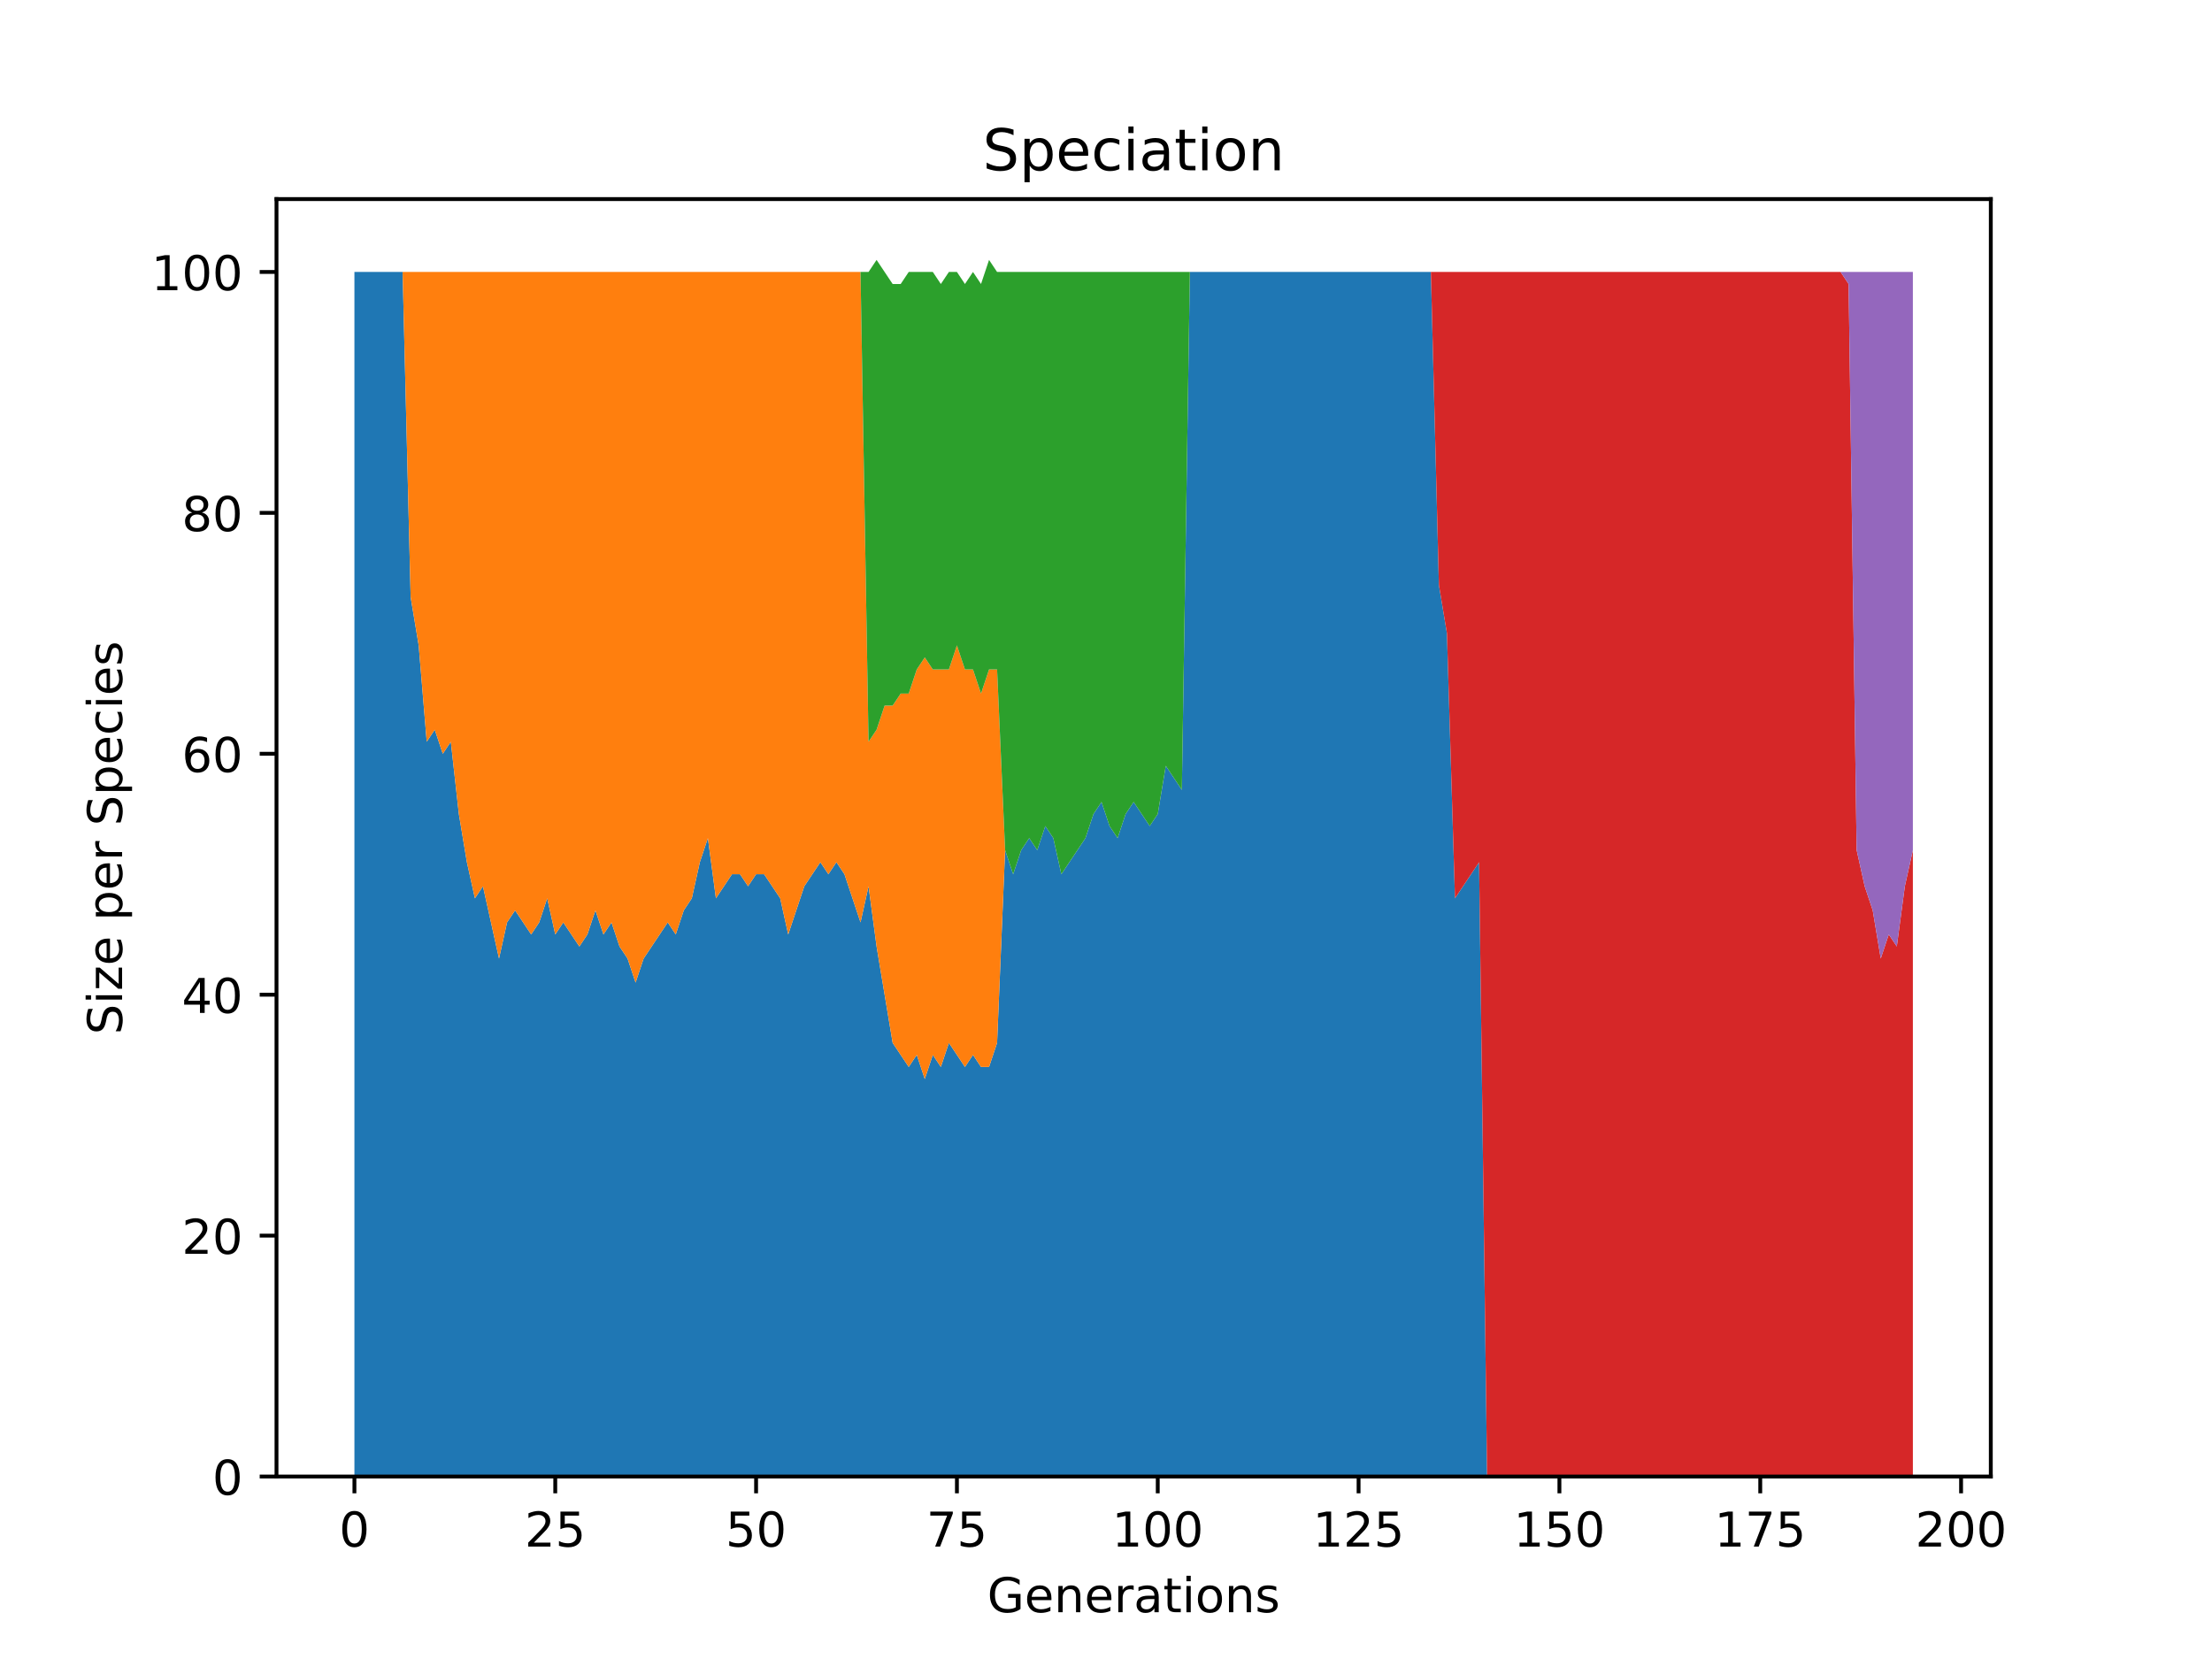 <?xml version="1.0" encoding="utf-8" standalone="no"?>
<!DOCTYPE svg PUBLIC "-//W3C//DTD SVG 1.1//EN"
  "http://www.w3.org/Graphics/SVG/1.1/DTD/svg11.dtd">
<!-- Created with matplotlib (https://matplotlib.org/) -->
<svg height="345.6pt" version="1.1" viewBox="0 0 460.8 345.6" width="460.8pt" xmlns="http://www.w3.org/2000/svg" xmlns:xlink="http://www.w3.org/1999/xlink">
 <defs>
  <style type="text/css">*{stroke-linecap:butt;stroke-linejoin:round;}</style>
 </defs>
 <g id="figure_1">
  <g id="patch_1">
   <path d="M 0 345.6 
L 460.8 345.6 
L 460.8 0 
L 0 0 
z
" style="fill:#ffffff;"/>
  </g>
  <g id="axes_1">
   <g id="patch_2">
    <path d="M 57.6 307.584 
L 414.72 307.584 
L 414.72 41.472 
L 57.6 41.472 
z
" style="fill:#ffffff;"/>
   </g>
   <g id="PolyCollection_1">
    <path clip-path="url(#pb54a057003)" d="M 73.833 56.653 
L 73.833 307.584 
L 75.506 307.584 
L 77.18 307.584 
L 78.853 307.584 
L 80.527 307.584 
L 82.2 307.584 
L 83.874 307.584 
L 85.547 307.584 
L 87.221 307.584 
L 88.894 307.584 
L 90.567 307.584 
L 92.241 307.584 
L 93.914 307.584 
L 95.588 307.584 
L 97.261 307.584 
L 98.935 307.584 
L 100.608 307.584 
L 102.282 307.584 
L 103.955 307.584 
L 105.629 307.584 
L 107.302 307.584 
L 108.976 307.584 
L 110.649 307.584 
L 112.323 307.584 
L 113.996 307.584 
L 115.67 307.584 
L 117.343 307.584 
L 119.017 307.584 
L 120.69 307.584 
L 122.364 307.584 
L 124.037 307.584 
L 125.711 307.584 
L 127.384 307.584 
L 129.057 307.584 
L 130.731 307.584 
L 132.404 307.584 
L 134.078 307.584 
L 135.751 307.584 
L 137.425 307.584 
L 139.098 307.584 
L 140.772 307.584 
L 142.445 307.584 
L 144.119 307.584 
L 145.792 307.584 
L 147.466 307.584 
L 149.139 307.584 
L 150.813 307.584 
L 152.486 307.584 
L 154.16 307.584 
L 155.833 307.584 
L 157.507 307.584 
L 159.18 307.584 
L 160.854 307.584 
L 162.527 307.584 
L 164.2 307.584 
L 165.874 307.584 
L 167.547 307.584 
L 169.221 307.584 
L 170.894 307.584 
L 172.568 307.584 
L 174.241 307.584 
L 175.915 307.584 
L 177.588 307.584 
L 179.262 307.584 
L 180.935 307.584 
L 182.609 307.584 
L 184.282 307.584 
L 185.956 307.584 
L 187.629 307.584 
L 189.303 307.584 
L 190.976 307.584 
L 192.65 307.584 
L 194.323 307.584 
L 195.997 307.584 
L 197.67 307.584 
L 199.344 307.584 
L 201.017 307.584 
L 202.69 307.584 
L 204.364 307.584 
L 206.037 307.584 
L 207.711 307.584 
L 209.384 307.584 
L 211.058 307.584 
L 212.731 307.584 
L 214.405 307.584 
L 216.078 307.584 
L 217.752 307.584 
L 219.425 307.584 
L 221.099 307.584 
L 222.772 307.584 
L 224.446 307.584 
L 226.119 307.584 
L 227.793 307.584 
L 229.466 307.584 
L 231.14 307.584 
L 232.813 307.584 
L 234.487 307.584 
L 236.16 307.584 
L 237.833 307.584 
L 239.507 307.584 
L 241.18 307.584 
L 242.854 307.584 
L 244.527 307.584 
L 246.201 307.584 
L 247.874 307.584 
L 249.548 307.584 
L 251.221 307.584 
L 252.895 307.584 
L 254.568 307.584 
L 256.242 307.584 
L 257.915 307.584 
L 259.589 307.584 
L 261.262 307.584 
L 262.936 307.584 
L 264.609 307.584 
L 266.283 307.584 
L 267.956 307.584 
L 269.63 307.584 
L 271.303 307.584 
L 272.976 307.584 
L 274.65 307.584 
L 276.323 307.584 
L 277.997 307.584 
L 279.67 307.584 
L 281.344 307.584 
L 283.017 307.584 
L 284.691 307.584 
L 286.364 307.584 
L 288.038 307.584 
L 289.711 307.584 
L 291.385 307.584 
L 293.058 307.584 
L 294.732 307.584 
L 296.405 307.584 
L 298.079 307.584 
L 299.752 307.584 
L 301.426 307.584 
L 303.099 307.584 
L 304.773 307.584 
L 306.446 307.584 
L 308.12 307.584 
L 309.793 307.584 
L 311.466 307.584 
L 313.14 307.584 
L 314.813 307.584 
L 316.487 307.584 
L 318.16 307.584 
L 319.834 307.584 
L 321.507 307.584 
L 323.181 307.584 
L 324.854 307.584 
L 326.528 307.584 
L 328.201 307.584 
L 329.875 307.584 
L 331.548 307.584 
L 333.222 307.584 
L 334.895 307.584 
L 336.569 307.584 
L 338.242 307.584 
L 339.916 307.584 
L 341.589 307.584 
L 343.263 307.584 
L 344.936 307.584 
L 346.609 307.584 
L 348.283 307.584 
L 349.956 307.584 
L 351.63 307.584 
L 353.303 307.584 
L 354.977 307.584 
L 356.65 307.584 
L 358.324 307.584 
L 359.997 307.584 
L 361.671 307.584 
L 363.344 307.584 
L 365.018 307.584 
L 366.691 307.584 
L 368.365 307.584 
L 370.038 307.584 
L 371.712 307.584 
L 373.385 307.584 
L 375.059 307.584 
L 376.732 307.584 
L 378.406 307.584 
L 380.079 307.584 
L 381.753 307.584 
L 383.426 307.584 
L 385.099 307.584 
L 386.773 307.584 
L 388.446 307.584 
L 390.12 307.584 
L 391.793 307.584 
L 393.467 307.584 
L 395.14 307.584 
L 396.814 307.584 
L 398.487 307.584 
L 398.487 307.584 
L 398.487 307.584 
L 396.814 307.584 
L 395.14 307.584 
L 393.467 307.584 
L 391.793 307.584 
L 390.12 307.584 
L 388.446 307.584 
L 386.773 307.584 
L 385.099 307.584 
L 383.426 307.584 
L 381.753 307.584 
L 380.079 307.584 
L 378.406 307.584 
L 376.732 307.584 
L 375.059 307.584 
L 373.385 307.584 
L 371.712 307.584 
L 370.038 307.584 
L 368.365 307.584 
L 366.691 307.584 
L 365.018 307.584 
L 363.344 307.584 
L 361.671 307.584 
L 359.997 307.584 
L 358.324 307.584 
L 356.65 307.584 
L 354.977 307.584 
L 353.303 307.584 
L 351.63 307.584 
L 349.956 307.584 
L 348.283 307.584 
L 346.609 307.584 
L 344.936 307.584 
L 343.263 307.584 
L 341.589 307.584 
L 339.916 307.584 
L 338.242 307.584 
L 336.569 307.584 
L 334.895 307.584 
L 333.222 307.584 
L 331.548 307.584 
L 329.875 307.584 
L 328.201 307.584 
L 326.528 307.584 
L 324.854 307.584 
L 323.181 307.584 
L 321.507 307.584 
L 319.834 307.584 
L 318.16 307.584 
L 316.487 307.584 
L 314.813 307.584 
L 313.14 307.584 
L 311.466 307.584 
L 309.793 307.584 
L 308.12 179.609 
L 306.446 182.119 
L 304.773 184.628 
L 303.099 187.137 
L 301.426 131.933 
L 299.752 121.895 
L 298.079 56.653 
L 296.405 56.653 
L 294.732 56.653 
L 293.058 56.653 
L 291.385 56.653 
L 289.711 56.653 
L 288.038 56.653 
L 286.364 56.653 
L 284.691 56.653 
L 283.017 56.653 
L 281.344 56.653 
L 279.67 56.653 
L 277.997 56.653 
L 276.323 56.653 
L 274.65 56.653 
L 272.976 56.653 
L 271.303 56.653 
L 269.63 56.653 
L 267.956 56.653 
L 266.283 56.653 
L 264.609 56.653 
L 262.936 56.653 
L 261.262 56.653 
L 259.589 56.653 
L 257.915 56.653 
L 256.242 56.653 
L 254.568 56.653 
L 252.895 56.653 
L 251.221 56.653 
L 249.548 56.653 
L 247.874 56.653 
L 246.201 164.554 
L 244.527 162.044 
L 242.854 159.535 
L 241.18 169.572 
L 239.507 172.081 
L 237.833 169.572 
L 236.16 167.063 
L 234.487 169.572 
L 232.813 174.591 
L 231.14 172.081 
L 229.466 167.063 
L 227.793 169.572 
L 226.119 174.591 
L 224.446 177.1 
L 222.772 179.609 
L 221.099 182.119 
L 219.425 174.591 
L 217.752 172.081 
L 216.078 177.1 
L 214.405 174.591 
L 212.731 177.1 
L 211.058 182.119 
L 209.384 177.1 
L 207.711 217.249 
L 206.037 222.268 
L 204.364 222.268 
L 202.69 219.758 
L 201.017 222.268 
L 199.344 219.758 
L 197.67 217.249 
L 195.997 222.268 
L 194.323 219.758 
L 192.65 224.777 
L 190.976 219.758 
L 189.303 222.268 
L 187.629 219.758 
L 185.956 217.249 
L 184.282 207.212 
L 182.609 197.174 
L 180.935 184.628 
L 179.262 192.156 
L 177.588 187.137 
L 175.915 182.119 
L 174.241 179.609 
L 172.568 182.119 
L 170.894 179.609 
L 169.221 182.119 
L 167.547 184.628 
L 165.874 189.647 
L 164.2 194.665 
L 162.527 187.137 
L 160.854 184.628 
L 159.18 182.119 
L 157.507 182.119 
L 155.833 184.628 
L 154.16 182.119 
L 152.486 182.119 
L 150.813 184.628 
L 149.139 187.137 
L 147.466 174.591 
L 145.792 179.609 
L 144.119 187.137 
L 142.445 189.647 
L 140.772 194.665 
L 139.098 192.156 
L 137.425 194.665 
L 135.751 197.174 
L 134.078 199.684 
L 132.404 204.702 
L 130.731 199.684 
L 129.057 197.174 
L 127.384 192.156 
L 125.711 194.665 
L 124.037 189.647 
L 122.364 194.665 
L 120.69 197.174 
L 119.017 194.665 
L 117.343 192.156 
L 115.67 194.665 
L 113.996 187.137 
L 112.323 192.156 
L 110.649 194.665 
L 108.976 192.156 
L 107.302 189.647 
L 105.629 192.156 
L 103.955 199.684 
L 102.282 192.156 
L 100.608 184.628 
L 98.935 187.137 
L 97.261 179.609 
L 95.588 169.572 
L 93.914 154.516 
L 92.241 157.026 
L 90.567 152.007 
L 88.894 154.516 
L 87.221 134.442 
L 85.547 124.405 
L 83.874 56.653 
L 82.2 56.653 
L 80.527 56.653 
L 78.853 56.653 
L 77.18 56.653 
L 75.506 56.653 
L 73.833 56.653 
z
" style="fill:#1f77b4;"/>
   </g>
   <g id="PolyCollection_2">
    <path clip-path="url(#pb54a057003)" d="M 73.833 56.653 
L 73.833 56.653 
L 75.506 56.653 
L 77.18 56.653 
L 78.853 56.653 
L 80.527 56.653 
L 82.2 56.653 
L 83.874 56.653 
L 85.547 124.405 
L 87.221 134.442 
L 88.894 154.516 
L 90.567 152.007 
L 92.241 157.026 
L 93.914 154.516 
L 95.588 169.572 
L 97.261 179.609 
L 98.935 187.137 
L 100.608 184.628 
L 102.282 192.156 
L 103.955 199.684 
L 105.629 192.156 
L 107.302 189.647 
L 108.976 192.156 
L 110.649 194.665 
L 112.323 192.156 
L 113.996 187.137 
L 115.67 194.665 
L 117.343 192.156 
L 119.017 194.665 
L 120.69 197.174 
L 122.364 194.665 
L 124.037 189.647 
L 125.711 194.665 
L 127.384 192.156 
L 129.057 197.174 
L 130.731 199.684 
L 132.404 204.702 
L 134.078 199.684 
L 135.751 197.174 
L 137.425 194.665 
L 139.098 192.156 
L 140.772 194.665 
L 142.445 189.647 
L 144.119 187.137 
L 145.792 179.609 
L 147.466 174.591 
L 149.139 187.137 
L 150.813 184.628 
L 152.486 182.119 
L 154.16 182.119 
L 155.833 184.628 
L 157.507 182.119 
L 159.18 182.119 
L 160.854 184.628 
L 162.527 187.137 
L 164.2 194.665 
L 165.874 189.647 
L 167.547 184.628 
L 169.221 182.119 
L 170.894 179.609 
L 172.568 182.119 
L 174.241 179.609 
L 175.915 182.119 
L 177.588 187.137 
L 179.262 192.156 
L 180.935 184.628 
L 182.609 197.174 
L 184.282 207.212 
L 185.956 217.249 
L 187.629 219.758 
L 189.303 222.268 
L 190.976 219.758 
L 192.65 224.777 
L 194.323 219.758 
L 195.997 222.268 
L 197.67 217.249 
L 199.344 219.758 
L 201.017 222.268 
L 202.69 219.758 
L 204.364 222.268 
L 206.037 222.268 
L 207.711 217.249 
L 209.384 177.1 
L 211.058 182.119 
L 212.731 177.1 
L 214.405 174.591 
L 216.078 177.1 
L 217.752 172.081 
L 219.425 174.591 
L 221.099 182.119 
L 222.772 179.609 
L 224.446 177.1 
L 226.119 174.591 
L 227.793 169.572 
L 229.466 167.063 
L 231.14 172.081 
L 232.813 174.591 
L 234.487 169.572 
L 236.16 167.063 
L 237.833 169.572 
L 239.507 172.081 
L 241.18 169.572 
L 242.854 159.535 
L 244.527 162.044 
L 246.201 164.554 
L 247.874 56.653 
L 249.548 56.653 
L 251.221 56.653 
L 252.895 56.653 
L 254.568 56.653 
L 256.242 56.653 
L 257.915 56.653 
L 259.589 56.653 
L 261.262 56.653 
L 262.936 56.653 
L 264.609 56.653 
L 266.283 56.653 
L 267.956 56.653 
L 269.63 56.653 
L 271.303 56.653 
L 272.976 56.653 
L 274.65 56.653 
L 276.323 56.653 
L 277.997 56.653 
L 279.67 56.653 
L 281.344 56.653 
L 283.017 56.653 
L 284.691 56.653 
L 286.364 56.653 
L 288.038 56.653 
L 289.711 56.653 
L 291.385 56.653 
L 293.058 56.653 
L 294.732 56.653 
L 296.405 56.653 
L 298.079 56.653 
L 299.752 121.895 
L 301.426 131.933 
L 303.099 187.137 
L 304.773 184.628 
L 306.446 182.119 
L 308.12 179.609 
L 309.793 307.584 
L 311.466 307.584 
L 313.14 307.584 
L 314.813 307.584 
L 316.487 307.584 
L 318.16 307.584 
L 319.834 307.584 
L 321.507 307.584 
L 323.181 307.584 
L 324.854 307.584 
L 326.528 307.584 
L 328.201 307.584 
L 329.875 307.584 
L 331.548 307.584 
L 333.222 307.584 
L 334.895 307.584 
L 336.569 307.584 
L 338.242 307.584 
L 339.916 307.584 
L 341.589 307.584 
L 343.263 307.584 
L 344.936 307.584 
L 346.609 307.584 
L 348.283 307.584 
L 349.956 307.584 
L 351.63 307.584 
L 353.303 307.584 
L 354.977 307.584 
L 356.65 307.584 
L 358.324 307.584 
L 359.997 307.584 
L 361.671 307.584 
L 363.344 307.584 
L 365.018 307.584 
L 366.691 307.584 
L 368.365 307.584 
L 370.038 307.584 
L 371.712 307.584 
L 373.385 307.584 
L 375.059 307.584 
L 376.732 307.584 
L 378.406 307.584 
L 380.079 307.584 
L 381.753 307.584 
L 383.426 307.584 
L 385.099 307.584 
L 386.773 307.584 
L 388.446 307.584 
L 390.12 307.584 
L 391.793 307.584 
L 393.467 307.584 
L 395.14 307.584 
L 396.814 307.584 
L 398.487 307.584 
L 398.487 307.584 
L 398.487 307.584 
L 396.814 307.584 
L 395.14 307.584 
L 393.467 307.584 
L 391.793 307.584 
L 390.12 307.584 
L 388.446 307.584 
L 386.773 307.584 
L 385.099 307.584 
L 383.426 307.584 
L 381.753 307.584 
L 380.079 307.584 
L 378.406 307.584 
L 376.732 307.584 
L 375.059 307.584 
L 373.385 307.584 
L 371.712 307.584 
L 370.038 307.584 
L 368.365 307.584 
L 366.691 307.584 
L 365.018 307.584 
L 363.344 307.584 
L 361.671 307.584 
L 359.997 307.584 
L 358.324 307.584 
L 356.65 307.584 
L 354.977 307.584 
L 353.303 307.584 
L 351.63 307.584 
L 349.956 307.584 
L 348.283 307.584 
L 346.609 307.584 
L 344.936 307.584 
L 343.263 307.584 
L 341.589 307.584 
L 339.916 307.584 
L 338.242 307.584 
L 336.569 307.584 
L 334.895 307.584 
L 333.222 307.584 
L 331.548 307.584 
L 329.875 307.584 
L 328.201 307.584 
L 326.528 307.584 
L 324.854 307.584 
L 323.181 307.584 
L 321.507 307.584 
L 319.834 307.584 
L 318.16 307.584 
L 316.487 307.584 
L 314.813 307.584 
L 313.14 307.584 
L 311.466 307.584 
L 309.793 307.584 
L 308.12 179.609 
L 306.446 182.119 
L 304.773 184.628 
L 303.099 187.137 
L 301.426 131.933 
L 299.752 121.895 
L 298.079 56.653 
L 296.405 56.653 
L 294.732 56.653 
L 293.058 56.653 
L 291.385 56.653 
L 289.711 56.653 
L 288.038 56.653 
L 286.364 56.653 
L 284.691 56.653 
L 283.017 56.653 
L 281.344 56.653 
L 279.67 56.653 
L 277.997 56.653 
L 276.323 56.653 
L 274.65 56.653 
L 272.976 56.653 
L 271.303 56.653 
L 269.63 56.653 
L 267.956 56.653 
L 266.283 56.653 
L 264.609 56.653 
L 262.936 56.653 
L 261.262 56.653 
L 259.589 56.653 
L 257.915 56.653 
L 256.242 56.653 
L 254.568 56.653 
L 252.895 56.653 
L 251.221 56.653 
L 249.548 56.653 
L 247.874 56.653 
L 246.201 164.554 
L 244.527 162.044 
L 242.854 159.535 
L 241.18 169.572 
L 239.507 172.081 
L 237.833 169.572 
L 236.16 167.063 
L 234.487 169.572 
L 232.813 174.591 
L 231.14 172.081 
L 229.466 167.063 
L 227.793 169.572 
L 226.119 174.591 
L 224.446 177.1 
L 222.772 179.609 
L 221.099 182.119 
L 219.425 174.591 
L 217.752 172.081 
L 216.078 177.1 
L 214.405 174.591 
L 212.731 177.1 
L 211.058 182.119 
L 209.384 177.1 
L 207.711 139.46 
L 206.037 139.46 
L 204.364 144.479 
L 202.69 139.46 
L 201.017 139.46 
L 199.344 134.442 
L 197.67 139.46 
L 195.997 139.46 
L 194.323 139.46 
L 192.65 136.951 
L 190.976 139.46 
L 189.303 144.479 
L 187.629 144.479 
L 185.956 146.988 
L 184.282 146.988 
L 182.609 152.007 
L 180.935 154.516 
L 179.262 56.653 
L 177.588 56.653 
L 175.915 56.653 
L 174.241 56.653 
L 172.568 56.653 
L 170.894 56.653 
L 169.221 56.653 
L 167.547 56.653 
L 165.874 56.653 
L 164.2 56.653 
L 162.527 56.653 
L 160.854 56.653 
L 159.18 56.653 
L 157.507 56.653 
L 155.833 56.653 
L 154.16 56.653 
L 152.486 56.653 
L 150.813 56.653 
L 149.139 56.653 
L 147.466 56.653 
L 145.792 56.653 
L 144.119 56.653 
L 142.445 56.653 
L 140.772 56.653 
L 139.098 56.653 
L 137.425 56.653 
L 135.751 56.653 
L 134.078 56.653 
L 132.404 56.653 
L 130.731 56.653 
L 129.057 56.653 
L 127.384 56.653 
L 125.711 56.653 
L 124.037 56.653 
L 122.364 56.653 
L 120.69 56.653 
L 119.017 56.653 
L 117.343 56.653 
L 115.67 56.653 
L 113.996 56.653 
L 112.323 56.653 
L 110.649 56.653 
L 108.976 56.653 
L 107.302 56.653 
L 105.629 56.653 
L 103.955 56.653 
L 102.282 56.653 
L 100.608 56.653 
L 98.935 56.653 
L 97.261 56.653 
L 95.588 56.653 
L 93.914 56.653 
L 92.241 56.653 
L 90.567 56.653 
L 88.894 56.653 
L 87.221 56.653 
L 85.547 56.653 
L 83.874 56.653 
L 82.2 56.653 
L 80.527 56.653 
L 78.853 56.653 
L 77.18 56.653 
L 75.506 56.653 
L 73.833 56.653 
z
" style="fill:#ff7f0e;"/>
   </g>
   <g id="PolyCollection_3">
    <path clip-path="url(#pb54a057003)" d="M 73.833 56.653 
L 73.833 56.653 
L 75.506 56.653 
L 77.18 56.653 
L 78.853 56.653 
L 80.527 56.653 
L 82.2 56.653 
L 83.874 56.653 
L 85.547 56.653 
L 87.221 56.653 
L 88.894 56.653 
L 90.567 56.653 
L 92.241 56.653 
L 93.914 56.653 
L 95.588 56.653 
L 97.261 56.653 
L 98.935 56.653 
L 100.608 56.653 
L 102.282 56.653 
L 103.955 56.653 
L 105.629 56.653 
L 107.302 56.653 
L 108.976 56.653 
L 110.649 56.653 
L 112.323 56.653 
L 113.996 56.653 
L 115.67 56.653 
L 117.343 56.653 
L 119.017 56.653 
L 120.69 56.653 
L 122.364 56.653 
L 124.037 56.653 
L 125.711 56.653 
L 127.384 56.653 
L 129.057 56.653 
L 130.731 56.653 
L 132.404 56.653 
L 134.078 56.653 
L 135.751 56.653 
L 137.425 56.653 
L 139.098 56.653 
L 140.772 56.653 
L 142.445 56.653 
L 144.119 56.653 
L 145.792 56.653 
L 147.466 56.653 
L 149.139 56.653 
L 150.813 56.653 
L 152.486 56.653 
L 154.16 56.653 
L 155.833 56.653 
L 157.507 56.653 
L 159.18 56.653 
L 160.854 56.653 
L 162.527 56.653 
L 164.2 56.653 
L 165.874 56.653 
L 167.547 56.653 
L 169.221 56.653 
L 170.894 56.653 
L 172.568 56.653 
L 174.241 56.653 
L 175.915 56.653 
L 177.588 56.653 
L 179.262 56.653 
L 180.935 154.516 
L 182.609 152.007 
L 184.282 146.988 
L 185.956 146.988 
L 187.629 144.479 
L 189.303 144.479 
L 190.976 139.46 
L 192.65 136.951 
L 194.323 139.46 
L 195.997 139.46 
L 197.67 139.46 
L 199.344 134.442 
L 201.017 139.46 
L 202.69 139.46 
L 204.364 144.479 
L 206.037 139.46 
L 207.711 139.46 
L 209.384 177.1 
L 211.058 182.119 
L 212.731 177.1 
L 214.405 174.591 
L 216.078 177.1 
L 217.752 172.081 
L 219.425 174.591 
L 221.099 182.119 
L 222.772 179.609 
L 224.446 177.1 
L 226.119 174.591 
L 227.793 169.572 
L 229.466 167.063 
L 231.14 172.081 
L 232.813 174.591 
L 234.487 169.572 
L 236.16 167.063 
L 237.833 169.572 
L 239.507 172.081 
L 241.18 169.572 
L 242.854 159.535 
L 244.527 162.044 
L 246.201 164.554 
L 247.874 56.653 
L 249.548 56.653 
L 251.221 56.653 
L 252.895 56.653 
L 254.568 56.653 
L 256.242 56.653 
L 257.915 56.653 
L 259.589 56.653 
L 261.262 56.653 
L 262.936 56.653 
L 264.609 56.653 
L 266.283 56.653 
L 267.956 56.653 
L 269.63 56.653 
L 271.303 56.653 
L 272.976 56.653 
L 274.65 56.653 
L 276.323 56.653 
L 277.997 56.653 
L 279.67 56.653 
L 281.344 56.653 
L 283.017 56.653 
L 284.691 56.653 
L 286.364 56.653 
L 288.038 56.653 
L 289.711 56.653 
L 291.385 56.653 
L 293.058 56.653 
L 294.732 56.653 
L 296.405 56.653 
L 298.079 56.653 
L 299.752 121.895 
L 301.426 131.933 
L 303.099 187.137 
L 304.773 184.628 
L 306.446 182.119 
L 308.12 179.609 
L 309.793 307.584 
L 311.466 307.584 
L 313.14 307.584 
L 314.813 307.584 
L 316.487 307.584 
L 318.16 307.584 
L 319.834 307.584 
L 321.507 307.584 
L 323.181 307.584 
L 324.854 307.584 
L 326.528 307.584 
L 328.201 307.584 
L 329.875 307.584 
L 331.548 307.584 
L 333.222 307.584 
L 334.895 307.584 
L 336.569 307.584 
L 338.242 307.584 
L 339.916 307.584 
L 341.589 307.584 
L 343.263 307.584 
L 344.936 307.584 
L 346.609 307.584 
L 348.283 307.584 
L 349.956 307.584 
L 351.63 307.584 
L 353.303 307.584 
L 354.977 307.584 
L 356.65 307.584 
L 358.324 307.584 
L 359.997 307.584 
L 361.671 307.584 
L 363.344 307.584 
L 365.018 307.584 
L 366.691 307.584 
L 368.365 307.584 
L 370.038 307.584 
L 371.712 307.584 
L 373.385 307.584 
L 375.059 307.584 
L 376.732 307.584 
L 378.406 307.584 
L 380.079 307.584 
L 381.753 307.584 
L 383.426 307.584 
L 385.099 307.584 
L 386.773 307.584 
L 388.446 307.584 
L 390.12 307.584 
L 391.793 307.584 
L 393.467 307.584 
L 395.14 307.584 
L 396.814 307.584 
L 398.487 307.584 
L 398.487 307.584 
L 398.487 307.584 
L 396.814 307.584 
L 395.14 307.584 
L 393.467 307.584 
L 391.793 307.584 
L 390.12 307.584 
L 388.446 307.584 
L 386.773 307.584 
L 385.099 307.584 
L 383.426 307.584 
L 381.753 307.584 
L 380.079 307.584 
L 378.406 307.584 
L 376.732 307.584 
L 375.059 307.584 
L 373.385 307.584 
L 371.712 307.584 
L 370.038 307.584 
L 368.365 307.584 
L 366.691 307.584 
L 365.018 307.584 
L 363.344 307.584 
L 361.671 307.584 
L 359.997 307.584 
L 358.324 307.584 
L 356.65 307.584 
L 354.977 307.584 
L 353.303 307.584 
L 351.63 307.584 
L 349.956 307.584 
L 348.283 307.584 
L 346.609 307.584 
L 344.936 307.584 
L 343.263 307.584 
L 341.589 307.584 
L 339.916 307.584 
L 338.242 307.584 
L 336.569 307.584 
L 334.895 307.584 
L 333.222 307.584 
L 331.548 307.584 
L 329.875 307.584 
L 328.201 307.584 
L 326.528 307.584 
L 324.854 307.584 
L 323.181 307.584 
L 321.507 307.584 
L 319.834 307.584 
L 318.16 307.584 
L 316.487 307.584 
L 314.813 307.584 
L 313.14 307.584 
L 311.466 307.584 
L 309.793 307.584 
L 308.12 179.609 
L 306.446 182.119 
L 304.773 184.628 
L 303.099 187.137 
L 301.426 131.933 
L 299.752 121.895 
L 298.079 56.653 
L 296.405 56.653 
L 294.732 56.653 
L 293.058 56.653 
L 291.385 56.653 
L 289.711 56.653 
L 288.038 56.653 
L 286.364 56.653 
L 284.691 56.653 
L 283.017 56.653 
L 281.344 56.653 
L 279.67 56.653 
L 277.997 56.653 
L 276.323 56.653 
L 274.65 56.653 
L 272.976 56.653 
L 271.303 56.653 
L 269.63 56.653 
L 267.956 56.653 
L 266.283 56.653 
L 264.609 56.653 
L 262.936 56.653 
L 261.262 56.653 
L 259.589 56.653 
L 257.915 56.653 
L 256.242 56.653 
L 254.568 56.653 
L 252.895 56.653 
L 251.221 56.653 
L 249.548 56.653 
L 247.874 56.653 
L 246.201 56.653 
L 244.527 56.653 
L 242.854 56.653 
L 241.18 56.653 
L 239.507 56.653 
L 237.833 56.653 
L 236.16 56.653 
L 234.487 56.653 
L 232.813 56.653 
L 231.14 56.653 
L 229.466 56.653 
L 227.793 56.653 
L 226.119 56.653 
L 224.446 56.653 
L 222.772 56.653 
L 221.099 56.653 
L 219.425 56.653 
L 217.752 56.653 
L 216.078 56.653 
L 214.405 56.653 
L 212.731 56.653 
L 211.058 56.653 
L 209.384 56.653 
L 207.711 56.653 
L 206.037 54.144 
L 204.364 59.163 
L 202.69 56.653 
L 201.017 59.163 
L 199.344 56.653 
L 197.67 56.653 
L 195.997 59.163 
L 194.323 56.653 
L 192.65 56.653 
L 190.976 56.653 
L 189.303 56.653 
L 187.629 59.163 
L 185.956 59.163 
L 184.282 56.653 
L 182.609 54.144 
L 180.935 56.653 
L 179.262 56.653 
L 177.588 56.653 
L 175.915 56.653 
L 174.241 56.653 
L 172.568 56.653 
L 170.894 56.653 
L 169.221 56.653 
L 167.547 56.653 
L 165.874 56.653 
L 164.2 56.653 
L 162.527 56.653 
L 160.854 56.653 
L 159.18 56.653 
L 157.507 56.653 
L 155.833 56.653 
L 154.16 56.653 
L 152.486 56.653 
L 150.813 56.653 
L 149.139 56.653 
L 147.466 56.653 
L 145.792 56.653 
L 144.119 56.653 
L 142.445 56.653 
L 140.772 56.653 
L 139.098 56.653 
L 137.425 56.653 
L 135.751 56.653 
L 134.078 56.653 
L 132.404 56.653 
L 130.731 56.653 
L 129.057 56.653 
L 127.384 56.653 
L 125.711 56.653 
L 124.037 56.653 
L 122.364 56.653 
L 120.69 56.653 
L 119.017 56.653 
L 117.343 56.653 
L 115.67 56.653 
L 113.996 56.653 
L 112.323 56.653 
L 110.649 56.653 
L 108.976 56.653 
L 107.302 56.653 
L 105.629 56.653 
L 103.955 56.653 
L 102.282 56.653 
L 100.608 56.653 
L 98.935 56.653 
L 97.261 56.653 
L 95.588 56.653 
L 93.914 56.653 
L 92.241 56.653 
L 90.567 56.653 
L 88.894 56.653 
L 87.221 56.653 
L 85.547 56.653 
L 83.874 56.653 
L 82.2 56.653 
L 80.527 56.653 
L 78.853 56.653 
L 77.18 56.653 
L 75.506 56.653 
L 73.833 56.653 
z
" style="fill:#2ca02c;"/>
   </g>
   <g id="PolyCollection_4">
    <path clip-path="url(#pb54a057003)" d="M 73.833 56.653 
L 73.833 56.653 
L 75.506 56.653 
L 77.18 56.653 
L 78.853 56.653 
L 80.527 56.653 
L 82.2 56.653 
L 83.874 56.653 
L 85.547 56.653 
L 87.221 56.653 
L 88.894 56.653 
L 90.567 56.653 
L 92.241 56.653 
L 93.914 56.653 
L 95.588 56.653 
L 97.261 56.653 
L 98.935 56.653 
L 100.608 56.653 
L 102.282 56.653 
L 103.955 56.653 
L 105.629 56.653 
L 107.302 56.653 
L 108.976 56.653 
L 110.649 56.653 
L 112.323 56.653 
L 113.996 56.653 
L 115.67 56.653 
L 117.343 56.653 
L 119.017 56.653 
L 120.69 56.653 
L 122.364 56.653 
L 124.037 56.653 
L 125.711 56.653 
L 127.384 56.653 
L 129.057 56.653 
L 130.731 56.653 
L 132.404 56.653 
L 134.078 56.653 
L 135.751 56.653 
L 137.425 56.653 
L 139.098 56.653 
L 140.772 56.653 
L 142.445 56.653 
L 144.119 56.653 
L 145.792 56.653 
L 147.466 56.653 
L 149.139 56.653 
L 150.813 56.653 
L 152.486 56.653 
L 154.16 56.653 
L 155.833 56.653 
L 157.507 56.653 
L 159.18 56.653 
L 160.854 56.653 
L 162.527 56.653 
L 164.2 56.653 
L 165.874 56.653 
L 167.547 56.653 
L 169.221 56.653 
L 170.894 56.653 
L 172.568 56.653 
L 174.241 56.653 
L 175.915 56.653 
L 177.588 56.653 
L 179.262 56.653 
L 180.935 56.653 
L 182.609 54.144 
L 184.282 56.653 
L 185.956 59.163 
L 187.629 59.163 
L 189.303 56.653 
L 190.976 56.653 
L 192.65 56.653 
L 194.323 56.653 
L 195.997 59.163 
L 197.67 56.653 
L 199.344 56.653 
L 201.017 59.163 
L 202.69 56.653 
L 204.364 59.163 
L 206.037 54.144 
L 207.711 56.653 
L 209.384 56.653 
L 211.058 56.653 
L 212.731 56.653 
L 214.405 56.653 
L 216.078 56.653 
L 217.752 56.653 
L 219.425 56.653 
L 221.099 56.653 
L 222.772 56.653 
L 224.446 56.653 
L 226.119 56.653 
L 227.793 56.653 
L 229.466 56.653 
L 231.14 56.653 
L 232.813 56.653 
L 234.487 56.653 
L 236.16 56.653 
L 237.833 56.653 
L 239.507 56.653 
L 241.18 56.653 
L 242.854 56.653 
L 244.527 56.653 
L 246.201 56.653 
L 247.874 56.653 
L 249.548 56.653 
L 251.221 56.653 
L 252.895 56.653 
L 254.568 56.653 
L 256.242 56.653 
L 257.915 56.653 
L 259.589 56.653 
L 261.262 56.653 
L 262.936 56.653 
L 264.609 56.653 
L 266.283 56.653 
L 267.956 56.653 
L 269.63 56.653 
L 271.303 56.653 
L 272.976 56.653 
L 274.65 56.653 
L 276.323 56.653 
L 277.997 56.653 
L 279.67 56.653 
L 281.344 56.653 
L 283.017 56.653 
L 284.691 56.653 
L 286.364 56.653 
L 288.038 56.653 
L 289.711 56.653 
L 291.385 56.653 
L 293.058 56.653 
L 294.732 56.653 
L 296.405 56.653 
L 298.079 56.653 
L 299.752 121.895 
L 301.426 131.933 
L 303.099 187.137 
L 304.773 184.628 
L 306.446 182.119 
L 308.12 179.609 
L 309.793 307.584 
L 311.466 307.584 
L 313.14 307.584 
L 314.813 307.584 
L 316.487 307.584 
L 318.16 307.584 
L 319.834 307.584 
L 321.507 307.584 
L 323.181 307.584 
L 324.854 307.584 
L 326.528 307.584 
L 328.201 307.584 
L 329.875 307.584 
L 331.548 307.584 
L 333.222 307.584 
L 334.895 307.584 
L 336.569 307.584 
L 338.242 307.584 
L 339.916 307.584 
L 341.589 307.584 
L 343.263 307.584 
L 344.936 307.584 
L 346.609 307.584 
L 348.283 307.584 
L 349.956 307.584 
L 351.63 307.584 
L 353.303 307.584 
L 354.977 307.584 
L 356.65 307.584 
L 358.324 307.584 
L 359.997 307.584 
L 361.671 307.584 
L 363.344 307.584 
L 365.018 307.584 
L 366.691 307.584 
L 368.365 307.584 
L 370.038 307.584 
L 371.712 307.584 
L 373.385 307.584 
L 375.059 307.584 
L 376.732 307.584 
L 378.406 307.584 
L 380.079 307.584 
L 381.753 307.584 
L 383.426 307.584 
L 385.099 307.584 
L 386.773 307.584 
L 388.446 307.584 
L 390.12 307.584 
L 391.793 307.584 
L 393.467 307.584 
L 395.14 307.584 
L 396.814 307.584 
L 398.487 307.584 
L 398.487 177.1 
L 398.487 177.1 
L 396.814 184.628 
L 395.14 197.174 
L 393.467 194.665 
L 391.793 199.684 
L 390.12 189.647 
L 388.446 184.628 
L 386.773 177.1 
L 385.099 59.163 
L 383.426 56.653 
L 381.753 56.653 
L 380.079 56.653 
L 378.406 56.653 
L 376.732 56.653 
L 375.059 56.653 
L 373.385 56.653 
L 371.712 56.653 
L 370.038 56.653 
L 368.365 56.653 
L 366.691 56.653 
L 365.018 56.653 
L 363.344 56.653 
L 361.671 56.653 
L 359.997 56.653 
L 358.324 56.653 
L 356.65 56.653 
L 354.977 56.653 
L 353.303 56.653 
L 351.63 56.653 
L 349.956 56.653 
L 348.283 56.653 
L 346.609 56.653 
L 344.936 56.653 
L 343.263 56.653 
L 341.589 56.653 
L 339.916 56.653 
L 338.242 56.653 
L 336.569 56.653 
L 334.895 56.653 
L 333.222 56.653 
L 331.548 56.653 
L 329.875 56.653 
L 328.201 56.653 
L 326.528 56.653 
L 324.854 56.653 
L 323.181 56.653 
L 321.507 56.653 
L 319.834 56.653 
L 318.16 56.653 
L 316.487 56.653 
L 314.813 56.653 
L 313.14 56.653 
L 311.466 56.653 
L 309.793 56.653 
L 308.12 56.653 
L 306.446 56.653 
L 304.773 56.653 
L 303.099 56.653 
L 301.426 56.653 
L 299.752 56.653 
L 298.079 56.653 
L 296.405 56.653 
L 294.732 56.653 
L 293.058 56.653 
L 291.385 56.653 
L 289.711 56.653 
L 288.038 56.653 
L 286.364 56.653 
L 284.691 56.653 
L 283.017 56.653 
L 281.344 56.653 
L 279.67 56.653 
L 277.997 56.653 
L 276.323 56.653 
L 274.65 56.653 
L 272.976 56.653 
L 271.303 56.653 
L 269.63 56.653 
L 267.956 56.653 
L 266.283 56.653 
L 264.609 56.653 
L 262.936 56.653 
L 261.262 56.653 
L 259.589 56.653 
L 257.915 56.653 
L 256.242 56.653 
L 254.568 56.653 
L 252.895 56.653 
L 251.221 56.653 
L 249.548 56.653 
L 247.874 56.653 
L 246.201 56.653 
L 244.527 56.653 
L 242.854 56.653 
L 241.18 56.653 
L 239.507 56.653 
L 237.833 56.653 
L 236.16 56.653 
L 234.487 56.653 
L 232.813 56.653 
L 231.14 56.653 
L 229.466 56.653 
L 227.793 56.653 
L 226.119 56.653 
L 224.446 56.653 
L 222.772 56.653 
L 221.099 56.653 
L 219.425 56.653 
L 217.752 56.653 
L 216.078 56.653 
L 214.405 56.653 
L 212.731 56.653 
L 211.058 56.653 
L 209.384 56.653 
L 207.711 56.653 
L 206.037 54.144 
L 204.364 59.163 
L 202.69 56.653 
L 201.017 59.163 
L 199.344 56.653 
L 197.67 56.653 
L 195.997 59.163 
L 194.323 56.653 
L 192.65 56.653 
L 190.976 56.653 
L 189.303 56.653 
L 187.629 59.163 
L 185.956 59.163 
L 184.282 56.653 
L 182.609 54.144 
L 180.935 56.653 
L 179.262 56.653 
L 177.588 56.653 
L 175.915 56.653 
L 174.241 56.653 
L 172.568 56.653 
L 170.894 56.653 
L 169.221 56.653 
L 167.547 56.653 
L 165.874 56.653 
L 164.2 56.653 
L 162.527 56.653 
L 160.854 56.653 
L 159.18 56.653 
L 157.507 56.653 
L 155.833 56.653 
L 154.16 56.653 
L 152.486 56.653 
L 150.813 56.653 
L 149.139 56.653 
L 147.466 56.653 
L 145.792 56.653 
L 144.119 56.653 
L 142.445 56.653 
L 140.772 56.653 
L 139.098 56.653 
L 137.425 56.653 
L 135.751 56.653 
L 134.078 56.653 
L 132.404 56.653 
L 130.731 56.653 
L 129.057 56.653 
L 127.384 56.653 
L 125.711 56.653 
L 124.037 56.653 
L 122.364 56.653 
L 120.69 56.653 
L 119.017 56.653 
L 117.343 56.653 
L 115.67 56.653 
L 113.996 56.653 
L 112.323 56.653 
L 110.649 56.653 
L 108.976 56.653 
L 107.302 56.653 
L 105.629 56.653 
L 103.955 56.653 
L 102.282 56.653 
L 100.608 56.653 
L 98.935 56.653 
L 97.261 56.653 
L 95.588 56.653 
L 93.914 56.653 
L 92.241 56.653 
L 90.567 56.653 
L 88.894 56.653 
L 87.221 56.653 
L 85.547 56.653 
L 83.874 56.653 
L 82.2 56.653 
L 80.527 56.653 
L 78.853 56.653 
L 77.18 56.653 
L 75.506 56.653 
L 73.833 56.653 
z
" style="fill:#d62728;"/>
   </g>
   <g id="PolyCollection_5">
    <path clip-path="url(#pb54a057003)" d="M 73.833 56.653 
L 73.833 56.653 
L 75.506 56.653 
L 77.18 56.653 
L 78.853 56.653 
L 80.527 56.653 
L 82.2 56.653 
L 83.874 56.653 
L 85.547 56.653 
L 87.221 56.653 
L 88.894 56.653 
L 90.567 56.653 
L 92.241 56.653 
L 93.914 56.653 
L 95.588 56.653 
L 97.261 56.653 
L 98.935 56.653 
L 100.608 56.653 
L 102.282 56.653 
L 103.955 56.653 
L 105.629 56.653 
L 107.302 56.653 
L 108.976 56.653 
L 110.649 56.653 
L 112.323 56.653 
L 113.996 56.653 
L 115.67 56.653 
L 117.343 56.653 
L 119.017 56.653 
L 120.69 56.653 
L 122.364 56.653 
L 124.037 56.653 
L 125.711 56.653 
L 127.384 56.653 
L 129.057 56.653 
L 130.731 56.653 
L 132.404 56.653 
L 134.078 56.653 
L 135.751 56.653 
L 137.425 56.653 
L 139.098 56.653 
L 140.772 56.653 
L 142.445 56.653 
L 144.119 56.653 
L 145.792 56.653 
L 147.466 56.653 
L 149.139 56.653 
L 150.813 56.653 
L 152.486 56.653 
L 154.16 56.653 
L 155.833 56.653 
L 157.507 56.653 
L 159.18 56.653 
L 160.854 56.653 
L 162.527 56.653 
L 164.2 56.653 
L 165.874 56.653 
L 167.547 56.653 
L 169.221 56.653 
L 170.894 56.653 
L 172.568 56.653 
L 174.241 56.653 
L 175.915 56.653 
L 177.588 56.653 
L 179.262 56.653 
L 180.935 56.653 
L 182.609 54.144 
L 184.282 56.653 
L 185.956 59.163 
L 187.629 59.163 
L 189.303 56.653 
L 190.976 56.653 
L 192.65 56.653 
L 194.323 56.653 
L 195.997 59.163 
L 197.67 56.653 
L 199.344 56.653 
L 201.017 59.163 
L 202.69 56.653 
L 204.364 59.163 
L 206.037 54.144 
L 207.711 56.653 
L 209.384 56.653 
L 211.058 56.653 
L 212.731 56.653 
L 214.405 56.653 
L 216.078 56.653 
L 217.752 56.653 
L 219.425 56.653 
L 221.099 56.653 
L 222.772 56.653 
L 224.446 56.653 
L 226.119 56.653 
L 227.793 56.653 
L 229.466 56.653 
L 231.14 56.653 
L 232.813 56.653 
L 234.487 56.653 
L 236.16 56.653 
L 237.833 56.653 
L 239.507 56.653 
L 241.18 56.653 
L 242.854 56.653 
L 244.527 56.653 
L 246.201 56.653 
L 247.874 56.653 
L 249.548 56.653 
L 251.221 56.653 
L 252.895 56.653 
L 254.568 56.653 
L 256.242 56.653 
L 257.915 56.653 
L 259.589 56.653 
L 261.262 56.653 
L 262.936 56.653 
L 264.609 56.653 
L 266.283 56.653 
L 267.956 56.653 
L 269.63 56.653 
L 271.303 56.653 
L 272.976 56.653 
L 274.65 56.653 
L 276.323 56.653 
L 277.997 56.653 
L 279.67 56.653 
L 281.344 56.653 
L 283.017 56.653 
L 284.691 56.653 
L 286.364 56.653 
L 288.038 56.653 
L 289.711 56.653 
L 291.385 56.653 
L 293.058 56.653 
L 294.732 56.653 
L 296.405 56.653 
L 298.079 56.653 
L 299.752 56.653 
L 301.426 56.653 
L 303.099 56.653 
L 304.773 56.653 
L 306.446 56.653 
L 308.12 56.653 
L 309.793 56.653 
L 311.466 56.653 
L 313.14 56.653 
L 314.813 56.653 
L 316.487 56.653 
L 318.16 56.653 
L 319.834 56.653 
L 321.507 56.653 
L 323.181 56.653 
L 324.854 56.653 
L 326.528 56.653 
L 328.201 56.653 
L 329.875 56.653 
L 331.548 56.653 
L 333.222 56.653 
L 334.895 56.653 
L 336.569 56.653 
L 338.242 56.653 
L 339.916 56.653 
L 341.589 56.653 
L 343.263 56.653 
L 344.936 56.653 
L 346.609 56.653 
L 348.283 56.653 
L 349.956 56.653 
L 351.63 56.653 
L 353.303 56.653 
L 354.977 56.653 
L 356.65 56.653 
L 358.324 56.653 
L 359.997 56.653 
L 361.671 56.653 
L 363.344 56.653 
L 365.018 56.653 
L 366.691 56.653 
L 368.365 56.653 
L 370.038 56.653 
L 371.712 56.653 
L 373.385 56.653 
L 375.059 56.653 
L 376.732 56.653 
L 378.406 56.653 
L 380.079 56.653 
L 381.753 56.653 
L 383.426 56.653 
L 385.099 59.163 
L 386.773 177.1 
L 388.446 184.628 
L 390.12 189.647 
L 391.793 199.684 
L 393.467 194.665 
L 395.14 197.174 
L 396.814 184.628 
L 398.487 177.1 
L 398.487 56.653 
L 398.487 56.653 
L 396.814 56.653 
L 395.14 56.653 
L 393.467 56.653 
L 391.793 56.653 
L 390.12 56.653 
L 388.446 56.653 
L 386.773 56.653 
L 385.099 56.653 
L 383.426 56.653 
L 381.753 56.653 
L 380.079 56.653 
L 378.406 56.653 
L 376.732 56.653 
L 375.059 56.653 
L 373.385 56.653 
L 371.712 56.653 
L 370.038 56.653 
L 368.365 56.653 
L 366.691 56.653 
L 365.018 56.653 
L 363.344 56.653 
L 361.671 56.653 
L 359.997 56.653 
L 358.324 56.653 
L 356.65 56.653 
L 354.977 56.653 
L 353.303 56.653 
L 351.63 56.653 
L 349.956 56.653 
L 348.283 56.653 
L 346.609 56.653 
L 344.936 56.653 
L 343.263 56.653 
L 341.589 56.653 
L 339.916 56.653 
L 338.242 56.653 
L 336.569 56.653 
L 334.895 56.653 
L 333.222 56.653 
L 331.548 56.653 
L 329.875 56.653 
L 328.201 56.653 
L 326.528 56.653 
L 324.854 56.653 
L 323.181 56.653 
L 321.507 56.653 
L 319.834 56.653 
L 318.16 56.653 
L 316.487 56.653 
L 314.813 56.653 
L 313.14 56.653 
L 311.466 56.653 
L 309.793 56.653 
L 308.12 56.653 
L 306.446 56.653 
L 304.773 56.653 
L 303.099 56.653 
L 301.426 56.653 
L 299.752 56.653 
L 298.079 56.653 
L 296.405 56.653 
L 294.732 56.653 
L 293.058 56.653 
L 291.385 56.653 
L 289.711 56.653 
L 288.038 56.653 
L 286.364 56.653 
L 284.691 56.653 
L 283.017 56.653 
L 281.344 56.653 
L 279.67 56.653 
L 277.997 56.653 
L 276.323 56.653 
L 274.65 56.653 
L 272.976 56.653 
L 271.303 56.653 
L 269.63 56.653 
L 267.956 56.653 
L 266.283 56.653 
L 264.609 56.653 
L 262.936 56.653 
L 261.262 56.653 
L 259.589 56.653 
L 257.915 56.653 
L 256.242 56.653 
L 254.568 56.653 
L 252.895 56.653 
L 251.221 56.653 
L 249.548 56.653 
L 247.874 56.653 
L 246.201 56.653 
L 244.527 56.653 
L 242.854 56.653 
L 241.18 56.653 
L 239.507 56.653 
L 237.833 56.653 
L 236.16 56.653 
L 234.487 56.653 
L 232.813 56.653 
L 231.14 56.653 
L 229.466 56.653 
L 227.793 56.653 
L 226.119 56.653 
L 224.446 56.653 
L 222.772 56.653 
L 221.099 56.653 
L 219.425 56.653 
L 217.752 56.653 
L 216.078 56.653 
L 214.405 56.653 
L 212.731 56.653 
L 211.058 56.653 
L 209.384 56.653 
L 207.711 56.653 
L 206.037 54.144 
L 204.364 59.163 
L 202.69 56.653 
L 201.017 59.163 
L 199.344 56.653 
L 197.67 56.653 
L 195.997 59.163 
L 194.323 56.653 
L 192.65 56.653 
L 190.976 56.653 
L 189.303 56.653 
L 187.629 59.163 
L 185.956 59.163 
L 184.282 56.653 
L 182.609 54.144 
L 180.935 56.653 
L 179.262 56.653 
L 177.588 56.653 
L 175.915 56.653 
L 174.241 56.653 
L 172.568 56.653 
L 170.894 56.653 
L 169.221 56.653 
L 167.547 56.653 
L 165.874 56.653 
L 164.2 56.653 
L 162.527 56.653 
L 160.854 56.653 
L 159.18 56.653 
L 157.507 56.653 
L 155.833 56.653 
L 154.16 56.653 
L 152.486 56.653 
L 150.813 56.653 
L 149.139 56.653 
L 147.466 56.653 
L 145.792 56.653 
L 144.119 56.653 
L 142.445 56.653 
L 140.772 56.653 
L 139.098 56.653 
L 137.425 56.653 
L 135.751 56.653 
L 134.078 56.653 
L 132.404 56.653 
L 130.731 56.653 
L 129.057 56.653 
L 127.384 56.653 
L 125.711 56.653 
L 124.037 56.653 
L 122.364 56.653 
L 120.69 56.653 
L 119.017 56.653 
L 117.343 56.653 
L 115.67 56.653 
L 113.996 56.653 
L 112.323 56.653 
L 110.649 56.653 
L 108.976 56.653 
L 107.302 56.653 
L 105.629 56.653 
L 103.955 56.653 
L 102.282 56.653 
L 100.608 56.653 
L 98.935 56.653 
L 97.261 56.653 
L 95.588 56.653 
L 93.914 56.653 
L 92.241 56.653 
L 90.567 56.653 
L 88.894 56.653 
L 87.221 56.653 
L 85.547 56.653 
L 83.874 56.653 
L 82.2 56.653 
L 80.527 56.653 
L 78.853 56.653 
L 77.18 56.653 
L 75.506 56.653 
L 73.833 56.653 
z
" style="fill:#9467bd;"/>
   </g>
   <g id="matplotlib.axis_1">
    <g id="xtick_1">
     <g id="line2d_1">
      <defs>
       <path d="M 0 0 
L 0 3.5 
" id="mf54064abb7" style="stroke:#000000;stroke-width:0.8;"/>
      </defs>
      <g>
       <use style="stroke:#000000;stroke-width:0.8;" x="73.833" xlink:href="#mf54064abb7" y="307.584"/>
      </g>
     </g>
     <g id="text_1">
      <!-- 0 -->
      <g transform="translate(70.651 322.182)scale(0.1 -0.1)">
       <defs>
        <path d="M 31.781 66.406 
Q 24.172 66.406 20.328 58.906 
Q 16.5 51.422 16.5 36.375 
Q 16.5 21.391 20.328 13.891 
Q 24.172 6.391 31.781 6.391 
Q 39.453 6.391 43.281 13.891 
Q 47.125 21.391 47.125 36.375 
Q 47.125 51.422 43.281 58.906 
Q 39.453 66.406 31.781 66.406 
z
M 31.781 74.219 
Q 44.047 74.219 50.516 64.516 
Q 56.984 54.828 56.984 36.375 
Q 56.984 17.969 50.516 8.266 
Q 44.047 -1.422 31.781 -1.422 
Q 19.531 -1.422 13.062 8.266 
Q 6.594 17.969 6.594 36.375 
Q 6.594 54.828 13.062 64.516 
Q 19.531 74.219 31.781 74.219 
z
" id="DejaVuSans-48"/>
       </defs>
       <use xlink:href="#DejaVuSans-48"/>
      </g>
     </g>
    </g>
    <g id="xtick_2">
     <g id="line2d_2">
      <g>
       <use style="stroke:#000000;stroke-width:0.8;" x="115.67" xlink:href="#mf54064abb7" y="307.584"/>
      </g>
     </g>
     <g id="text_2">
      <!-- 25 -->
      <g transform="translate(109.307 322.182)scale(0.1 -0.1)">
       <defs>
        <path d="M 19.188 8.297 
L 53.609 8.297 
L 53.609 0 
L 7.328 0 
L 7.328 8.297 
Q 12.938 14.109 22.625 23.891 
Q 32.328 33.688 34.812 36.531 
Q 39.547 41.844 41.422 45.531 
Q 43.312 49.219 43.312 52.781 
Q 43.312 58.594 39.234 62.25 
Q 35.156 65.922 28.609 65.922 
Q 23.969 65.922 18.812 64.312 
Q 13.672 62.703 7.812 59.422 
L 7.812 69.391 
Q 13.766 71.781 18.938 73 
Q 24.125 74.219 28.422 74.219 
Q 39.75 74.219 46.484 68.547 
Q 53.219 62.891 53.219 53.422 
Q 53.219 48.922 51.531 44.891 
Q 49.859 40.875 45.406 35.406 
Q 44.188 33.984 37.641 27.219 
Q 31.109 20.453 19.188 8.297 
z
" id="DejaVuSans-50"/>
        <path d="M 10.797 72.906 
L 49.516 72.906 
L 49.516 64.594 
L 19.828 64.594 
L 19.828 46.734 
Q 21.969 47.469 24.109 47.828 
Q 26.266 48.188 28.422 48.188 
Q 40.625 48.188 47.75 41.5 
Q 54.891 34.812 54.891 23.391 
Q 54.891 11.625 47.562 5.094 
Q 40.234 -1.422 26.906 -1.422 
Q 22.312 -1.422 17.547 -0.641 
Q 12.797 0.141 7.719 1.703 
L 7.719 11.625 
Q 12.109 9.234 16.797 8.062 
Q 21.484 6.891 26.703 6.891 
Q 35.156 6.891 40.078 11.328 
Q 45.016 15.766 45.016 23.391 
Q 45.016 31 40.078 35.438 
Q 35.156 39.891 26.703 39.891 
Q 22.75 39.891 18.812 39.016 
Q 14.891 38.141 10.797 36.281 
z
" id="DejaVuSans-53"/>
       </defs>
       <use xlink:href="#DejaVuSans-50"/>
       <use x="63.623" xlink:href="#DejaVuSans-53"/>
      </g>
     </g>
    </g>
    <g id="xtick_3">
     <g id="line2d_3">
      <g>
       <use style="stroke:#000000;stroke-width:0.8;" x="157.507" xlink:href="#mf54064abb7" y="307.584"/>
      </g>
     </g>
     <g id="text_3">
      <!-- 50 -->
      <g transform="translate(151.144 322.182)scale(0.1 -0.1)">
       <use xlink:href="#DejaVuSans-53"/>
       <use x="63.623" xlink:href="#DejaVuSans-48"/>
      </g>
     </g>
    </g>
    <g id="xtick_4">
     <g id="line2d_4">
      <g>
       <use style="stroke:#000000;stroke-width:0.8;" x="199.344" xlink:href="#mf54064abb7" y="307.584"/>
      </g>
     </g>
     <g id="text_4">
      <!-- 75 -->
      <g transform="translate(192.981 322.182)scale(0.1 -0.1)">
       <defs>
        <path d="M 8.203 72.906 
L 55.078 72.906 
L 55.078 68.703 
L 28.609 0 
L 18.312 0 
L 43.219 64.594 
L 8.203 64.594 
z
" id="DejaVuSans-55"/>
       </defs>
       <use xlink:href="#DejaVuSans-55"/>
       <use x="63.623" xlink:href="#DejaVuSans-53"/>
      </g>
     </g>
    </g>
    <g id="xtick_5">
     <g id="line2d_5">
      <g>
       <use style="stroke:#000000;stroke-width:0.8;" x="241.18" xlink:href="#mf54064abb7" y="307.584"/>
      </g>
     </g>
     <g id="text_5">
      <!-- 100 -->
      <g transform="translate(231.637 322.182)scale(0.1 -0.1)">
       <defs>
        <path d="M 12.406 8.297 
L 28.516 8.297 
L 28.516 63.922 
L 10.984 60.406 
L 10.984 69.391 
L 28.422 72.906 
L 38.281 72.906 
L 38.281 8.297 
L 54.391 8.297 
L 54.391 0 
L 12.406 0 
z
" id="DejaVuSans-49"/>
       </defs>
       <use xlink:href="#DejaVuSans-49"/>
       <use x="63.623" xlink:href="#DejaVuSans-48"/>
       <use x="127.246" xlink:href="#DejaVuSans-48"/>
      </g>
     </g>
    </g>
    <g id="xtick_6">
     <g id="line2d_6">
      <g>
       <use style="stroke:#000000;stroke-width:0.8;" x="283.017" xlink:href="#mf54064abb7" y="307.584"/>
      </g>
     </g>
     <g id="text_6">
      <!-- 125 -->
      <g transform="translate(273.474 322.182)scale(0.1 -0.1)">
       <use xlink:href="#DejaVuSans-49"/>
       <use x="63.623" xlink:href="#DejaVuSans-50"/>
       <use x="127.246" xlink:href="#DejaVuSans-53"/>
      </g>
     </g>
    </g>
    <g id="xtick_7">
     <g id="line2d_7">
      <g>
       <use style="stroke:#000000;stroke-width:0.8;" x="324.854" xlink:href="#mf54064abb7" y="307.584"/>
      </g>
     </g>
     <g id="text_7">
      <!-- 150 -->
      <g transform="translate(315.311 322.182)scale(0.1 -0.1)">
       <use xlink:href="#DejaVuSans-49"/>
       <use x="63.623" xlink:href="#DejaVuSans-53"/>
       <use x="127.246" xlink:href="#DejaVuSans-48"/>
      </g>
     </g>
    </g>
    <g id="xtick_8">
     <g id="line2d_8">
      <g>
       <use style="stroke:#000000;stroke-width:0.8;" x="366.691" xlink:href="#mf54064abb7" y="307.584"/>
      </g>
     </g>
     <g id="text_8">
      <!-- 175 -->
      <g transform="translate(357.147 322.182)scale(0.1 -0.1)">
       <use xlink:href="#DejaVuSans-49"/>
       <use x="63.623" xlink:href="#DejaVuSans-55"/>
       <use x="127.246" xlink:href="#DejaVuSans-53"/>
      </g>
     </g>
    </g>
    <g id="xtick_9">
     <g id="line2d_9">
      <g>
       <use style="stroke:#000000;stroke-width:0.8;" x="408.528" xlink:href="#mf54064abb7" y="307.584"/>
      </g>
     </g>
     <g id="text_9">
      <!-- 200 -->
      <g transform="translate(398.984 322.182)scale(0.1 -0.1)">
       <use xlink:href="#DejaVuSans-50"/>
       <use x="63.623" xlink:href="#DejaVuSans-48"/>
       <use x="127.246" xlink:href="#DejaVuSans-48"/>
      </g>
     </g>
    </g>
    <g id="text_10">
     <!-- Generations -->
     <g transform="translate(205.662 335.861)scale(0.1 -0.1)">
      <defs>
       <path d="M 59.516 10.406 
L 59.516 29.984 
L 43.406 29.984 
L 43.406 38.094 
L 69.281 38.094 
L 69.281 6.781 
Q 63.578 2.734 56.688 0.656 
Q 49.812 -1.422 42 -1.422 
Q 24.906 -1.422 15.25 8.562 
Q 5.609 18.562 5.609 36.375 
Q 5.609 54.25 15.25 64.234 
Q 24.906 74.219 42 74.219 
Q 49.125 74.219 55.547 72.453 
Q 61.969 70.703 67.391 67.281 
L 67.391 56.781 
Q 61.922 61.422 55.766 63.766 
Q 49.609 66.109 42.828 66.109 
Q 29.438 66.109 22.719 58.641 
Q 16.016 51.172 16.016 36.375 
Q 16.016 21.625 22.719 14.156 
Q 29.438 6.688 42.828 6.688 
Q 48.047 6.688 52.141 7.594 
Q 56.25 8.5 59.516 10.406 
z
" id="DejaVuSans-71"/>
       <path d="M 56.203 29.594 
L 56.203 25.203 
L 14.891 25.203 
Q 15.484 15.922 20.484 11.062 
Q 25.484 6.203 34.422 6.203 
Q 39.594 6.203 44.453 7.469 
Q 49.312 8.734 54.109 11.281 
L 54.109 2.781 
Q 49.266 0.734 44.188 -0.344 
Q 39.109 -1.422 33.891 -1.422 
Q 20.797 -1.422 13.156 6.188 
Q 5.516 13.812 5.516 26.812 
Q 5.516 40.234 12.766 48.109 
Q 20.016 56 32.328 56 
Q 43.359 56 49.781 48.891 
Q 56.203 41.797 56.203 29.594 
z
M 47.219 32.234 
Q 47.125 39.594 43.094 43.984 
Q 39.062 48.391 32.422 48.391 
Q 24.906 48.391 20.391 44.141 
Q 15.875 39.891 15.188 32.172 
z
" id="DejaVuSans-101"/>
       <path d="M 54.891 33.016 
L 54.891 0 
L 45.906 0 
L 45.906 32.719 
Q 45.906 40.484 42.875 44.328 
Q 39.844 48.188 33.797 48.188 
Q 26.516 48.188 22.312 43.547 
Q 18.109 38.922 18.109 30.906 
L 18.109 0 
L 9.078 0 
L 9.078 54.688 
L 18.109 54.688 
L 18.109 46.188 
Q 21.344 51.125 25.703 53.562 
Q 30.078 56 35.797 56 
Q 45.219 56 50.047 50.172 
Q 54.891 44.344 54.891 33.016 
z
" id="DejaVuSans-110"/>
       <path d="M 41.109 46.297 
Q 39.594 47.172 37.812 47.578 
Q 36.031 48 33.891 48 
Q 26.266 48 22.188 43.047 
Q 18.109 38.094 18.109 28.812 
L 18.109 0 
L 9.078 0 
L 9.078 54.688 
L 18.109 54.688 
L 18.109 46.188 
Q 20.953 51.172 25.484 53.578 
Q 30.031 56 36.531 56 
Q 37.453 56 38.578 55.875 
Q 39.703 55.766 41.062 55.516 
z
" id="DejaVuSans-114"/>
       <path d="M 34.281 27.484 
Q 23.391 27.484 19.188 25 
Q 14.984 22.516 14.984 16.5 
Q 14.984 11.719 18.141 8.906 
Q 21.297 6.109 26.703 6.109 
Q 34.188 6.109 38.703 11.406 
Q 43.219 16.703 43.219 25.484 
L 43.219 27.484 
z
M 52.203 31.203 
L 52.203 0 
L 43.219 0 
L 43.219 8.297 
Q 40.141 3.328 35.547 0.953 
Q 30.953 -1.422 24.312 -1.422 
Q 15.922 -1.422 10.953 3.297 
Q 6 8.016 6 15.922 
Q 6 25.141 12.172 29.828 
Q 18.359 34.516 30.609 34.516 
L 43.219 34.516 
L 43.219 35.406 
Q 43.219 41.609 39.141 45 
Q 35.062 48.391 27.688 48.391 
Q 23 48.391 18.547 47.266 
Q 14.109 46.141 10.016 43.891 
L 10.016 52.203 
Q 14.938 54.109 19.578 55.047 
Q 24.219 56 28.609 56 
Q 40.484 56 46.344 49.844 
Q 52.203 43.703 52.203 31.203 
z
" id="DejaVuSans-97"/>
       <path d="M 18.312 70.219 
L 18.312 54.688 
L 36.812 54.688 
L 36.812 47.703 
L 18.312 47.703 
L 18.312 18.016 
Q 18.312 11.328 20.141 9.422 
Q 21.969 7.516 27.594 7.516 
L 36.812 7.516 
L 36.812 0 
L 27.594 0 
Q 17.188 0 13.234 3.875 
Q 9.281 7.766 9.281 18.016 
L 9.281 47.703 
L 2.688 47.703 
L 2.688 54.688 
L 9.281 54.688 
L 9.281 70.219 
z
" id="DejaVuSans-116"/>
       <path d="M 9.422 54.688 
L 18.406 54.688 
L 18.406 0 
L 9.422 0 
z
M 9.422 75.984 
L 18.406 75.984 
L 18.406 64.594 
L 9.422 64.594 
z
" id="DejaVuSans-105"/>
       <path d="M 30.609 48.391 
Q 23.391 48.391 19.188 42.75 
Q 14.984 37.109 14.984 27.297 
Q 14.984 17.484 19.156 11.844 
Q 23.344 6.203 30.609 6.203 
Q 37.797 6.203 41.984 11.859 
Q 46.188 17.531 46.188 27.297 
Q 46.188 37.016 41.984 42.703 
Q 37.797 48.391 30.609 48.391 
z
M 30.609 56 
Q 42.328 56 49.016 48.375 
Q 55.719 40.766 55.719 27.297 
Q 55.719 13.875 49.016 6.219 
Q 42.328 -1.422 30.609 -1.422 
Q 18.844 -1.422 12.172 6.219 
Q 5.516 13.875 5.516 27.297 
Q 5.516 40.766 12.172 48.375 
Q 18.844 56 30.609 56 
z
" id="DejaVuSans-111"/>
       <path d="M 44.281 53.078 
L 44.281 44.578 
Q 40.484 46.531 36.375 47.5 
Q 32.281 48.484 27.875 48.484 
Q 21.188 48.484 17.844 46.438 
Q 14.5 44.391 14.5 40.281 
Q 14.5 37.156 16.891 35.375 
Q 19.281 33.594 26.516 31.984 
L 29.594 31.297 
Q 39.156 29.25 43.188 25.516 
Q 47.219 21.781 47.219 15.094 
Q 47.219 7.469 41.188 3.016 
Q 35.156 -1.422 24.609 -1.422 
Q 20.219 -1.422 15.453 -0.562 
Q 10.688 0.297 5.422 2 
L 5.422 11.281 
Q 10.406 8.688 15.234 7.391 
Q 20.062 6.109 24.812 6.109 
Q 31.156 6.109 34.562 8.281 
Q 37.984 10.453 37.984 14.406 
Q 37.984 18.062 35.516 20.016 
Q 33.062 21.969 24.703 23.781 
L 21.578 24.516 
Q 13.234 26.266 9.516 29.906 
Q 5.812 33.547 5.812 39.891 
Q 5.812 47.609 11.281 51.797 
Q 16.75 56 26.812 56 
Q 31.781 56 36.172 55.266 
Q 40.578 54.547 44.281 53.078 
z
" id="DejaVuSans-115"/>
      </defs>
      <use xlink:href="#DejaVuSans-71"/>
      <use x="77.49" xlink:href="#DejaVuSans-101"/>
      <use x="139.014" xlink:href="#DejaVuSans-110"/>
      <use x="202.393" xlink:href="#DejaVuSans-101"/>
      <use x="263.916" xlink:href="#DejaVuSans-114"/>
      <use x="305.029" xlink:href="#DejaVuSans-97"/>
      <use x="366.309" xlink:href="#DejaVuSans-116"/>
      <use x="405.518" xlink:href="#DejaVuSans-105"/>
      <use x="433.301" xlink:href="#DejaVuSans-111"/>
      <use x="494.482" xlink:href="#DejaVuSans-110"/>
      <use x="557.861" xlink:href="#DejaVuSans-115"/>
     </g>
    </g>
   </g>
   <g id="matplotlib.axis_2">
    <g id="ytick_1">
     <g id="line2d_10">
      <defs>
       <path d="M 0 0 
L -3.5 0 
" id="mf2f1392ec2" style="stroke:#000000;stroke-width:0.8;"/>
      </defs>
      <g>
       <use style="stroke:#000000;stroke-width:0.8;" x="57.6" xlink:href="#mf2f1392ec2" y="307.584"/>
      </g>
     </g>
     <g id="text_11">
      <!-- 0 -->
      <g transform="translate(44.237 311.383)scale(0.1 -0.1)">
       <use xlink:href="#DejaVuSans-48"/>
      </g>
     </g>
    </g>
    <g id="ytick_2">
     <g id="line2d_11">
      <g>
       <use style="stroke:#000000;stroke-width:0.8;" x="57.6" xlink:href="#mf2f1392ec2" y="257.398"/>
      </g>
     </g>
     <g id="text_12">
      <!-- 20 -->
      <g transform="translate(37.875 261.197)scale(0.1 -0.1)">
       <use xlink:href="#DejaVuSans-50"/>
       <use x="63.623" xlink:href="#DejaVuSans-48"/>
      </g>
     </g>
    </g>
    <g id="ytick_3">
     <g id="line2d_12">
      <g>
       <use style="stroke:#000000;stroke-width:0.8;" x="57.6" xlink:href="#mf2f1392ec2" y="207.212"/>
      </g>
     </g>
     <g id="text_13">
      <!-- 40 -->
      <g transform="translate(37.875 211.011)scale(0.1 -0.1)">
       <defs>
        <path d="M 37.797 64.312 
L 12.891 25.391 
L 37.797 25.391 
z
M 35.203 72.906 
L 47.609 72.906 
L 47.609 25.391 
L 58.016 25.391 
L 58.016 17.188 
L 47.609 17.188 
L 47.609 0 
L 37.797 0 
L 37.797 17.188 
L 4.891 17.188 
L 4.891 26.703 
z
" id="DejaVuSans-52"/>
       </defs>
       <use xlink:href="#DejaVuSans-52"/>
       <use x="63.623" xlink:href="#DejaVuSans-48"/>
      </g>
     </g>
    </g>
    <g id="ytick_4">
     <g id="line2d_13">
      <g>
       <use style="stroke:#000000;stroke-width:0.8;" x="57.6" xlink:href="#mf2f1392ec2" y="157.026"/>
      </g>
     </g>
     <g id="text_14">
      <!-- 60 -->
      <g transform="translate(37.875 160.825)scale(0.1 -0.1)">
       <defs>
        <path d="M 33.016 40.375 
Q 26.375 40.375 22.484 35.828 
Q 18.609 31.297 18.609 23.391 
Q 18.609 15.531 22.484 10.953 
Q 26.375 6.391 33.016 6.391 
Q 39.656 6.391 43.531 10.953 
Q 47.406 15.531 47.406 23.391 
Q 47.406 31.297 43.531 35.828 
Q 39.656 40.375 33.016 40.375 
z
M 52.594 71.297 
L 52.594 62.312 
Q 48.875 64.062 45.094 64.984 
Q 41.312 65.922 37.594 65.922 
Q 27.828 65.922 22.672 59.328 
Q 17.531 52.734 16.797 39.406 
Q 19.672 43.656 24.016 45.922 
Q 28.375 48.188 33.594 48.188 
Q 44.578 48.188 50.953 41.516 
Q 57.328 34.859 57.328 23.391 
Q 57.328 12.156 50.688 5.359 
Q 44.047 -1.422 33.016 -1.422 
Q 20.359 -1.422 13.672 8.266 
Q 6.984 17.969 6.984 36.375 
Q 6.984 53.656 15.188 63.938 
Q 23.391 74.219 37.203 74.219 
Q 40.922 74.219 44.703 73.484 
Q 48.484 72.75 52.594 71.297 
z
" id="DejaVuSans-54"/>
       </defs>
       <use xlink:href="#DejaVuSans-54"/>
       <use x="63.623" xlink:href="#DejaVuSans-48"/>
      </g>
     </g>
    </g>
    <g id="ytick_5">
     <g id="line2d_14">
      <g>
       <use style="stroke:#000000;stroke-width:0.8;" x="57.6" xlink:href="#mf2f1392ec2" y="106.839"/>
      </g>
     </g>
     <g id="text_15">
      <!-- 80 -->
      <g transform="translate(37.875 110.639)scale(0.1 -0.1)">
       <defs>
        <path d="M 31.781 34.625 
Q 24.75 34.625 20.719 30.859 
Q 16.703 27.094 16.703 20.516 
Q 16.703 13.922 20.719 10.156 
Q 24.75 6.391 31.781 6.391 
Q 38.812 6.391 42.859 10.172 
Q 46.922 13.969 46.922 20.516 
Q 46.922 27.094 42.891 30.859 
Q 38.875 34.625 31.781 34.625 
z
M 21.922 38.812 
Q 15.578 40.375 12.031 44.719 
Q 8.5 49.078 8.5 55.328 
Q 8.5 64.062 14.719 69.141 
Q 20.953 74.219 31.781 74.219 
Q 42.672 74.219 48.875 69.141 
Q 55.078 64.062 55.078 55.328 
Q 55.078 49.078 51.531 44.719 
Q 48 40.375 41.703 38.812 
Q 48.828 37.156 52.797 32.312 
Q 56.781 27.484 56.781 20.516 
Q 56.781 9.906 50.312 4.234 
Q 43.844 -1.422 31.781 -1.422 
Q 19.734 -1.422 13.25 4.234 
Q 6.781 9.906 6.781 20.516 
Q 6.781 27.484 10.781 32.312 
Q 14.797 37.156 21.922 38.812 
z
M 18.312 54.391 
Q 18.312 48.734 21.844 45.562 
Q 25.391 42.391 31.781 42.391 
Q 38.141 42.391 41.719 45.562 
Q 45.312 48.734 45.312 54.391 
Q 45.312 60.062 41.719 63.234 
Q 38.141 66.406 31.781 66.406 
Q 25.391 66.406 21.844 63.234 
Q 18.312 60.062 18.312 54.391 
z
" id="DejaVuSans-56"/>
       </defs>
       <use xlink:href="#DejaVuSans-56"/>
       <use x="63.623" xlink:href="#DejaVuSans-48"/>
      </g>
     </g>
    </g>
    <g id="ytick_6">
     <g id="line2d_15">
      <g>
       <use style="stroke:#000000;stroke-width:0.8;" x="57.6" xlink:href="#mf2f1392ec2" y="56.653"/>
      </g>
     </g>
     <g id="text_16">
      <!-- 100 -->
      <g transform="translate(31.512 60.453)scale(0.1 -0.1)">
       <use xlink:href="#DejaVuSans-49"/>
       <use x="63.623" xlink:href="#DejaVuSans-48"/>
       <use x="127.246" xlink:href="#DejaVuSans-48"/>
      </g>
     </g>
    </g>
    <g id="text_17">
     <!-- Size per Species -->
     <g transform="translate(25.433 215.521)rotate(-90)scale(0.1 -0.1)">
      <defs>
       <path d="M 53.516 70.516 
L 53.516 60.891 
Q 47.906 63.578 42.922 64.891 
Q 37.938 66.219 33.297 66.219 
Q 25.25 66.219 20.875 63.094 
Q 16.5 59.969 16.5 54.203 
Q 16.5 49.359 19.406 46.891 
Q 22.312 44.438 30.422 42.922 
L 36.375 41.703 
Q 47.406 39.594 52.656 34.297 
Q 57.906 29 57.906 20.125 
Q 57.906 9.516 50.797 4.047 
Q 43.703 -1.422 29.984 -1.422 
Q 24.812 -1.422 18.969 -0.25 
Q 13.141 0.922 6.891 3.219 
L 6.891 13.375 
Q 12.891 10.016 18.656 8.297 
Q 24.422 6.594 29.984 6.594 
Q 38.422 6.594 43.016 9.906 
Q 47.609 13.234 47.609 19.391 
Q 47.609 24.75 44.312 27.781 
Q 41.016 30.812 33.5 32.328 
L 27.484 33.5 
Q 16.453 35.688 11.516 40.375 
Q 6.594 45.062 6.594 53.422 
Q 6.594 63.094 13.406 68.656 
Q 20.219 74.219 32.172 74.219 
Q 37.312 74.219 42.625 73.281 
Q 47.953 72.359 53.516 70.516 
z
" id="DejaVuSans-83"/>
       <path d="M 5.516 54.688 
L 48.188 54.688 
L 48.188 46.484 
L 14.406 7.172 
L 48.188 7.172 
L 48.188 0 
L 4.297 0 
L 4.297 8.203 
L 38.094 47.516 
L 5.516 47.516 
z
" id="DejaVuSans-122"/>
       <path id="DejaVuSans-32"/>
       <path d="M 18.109 8.203 
L 18.109 -20.797 
L 9.078 -20.797 
L 9.078 54.688 
L 18.109 54.688 
L 18.109 46.391 
Q 20.953 51.266 25.266 53.625 
Q 29.594 56 35.594 56 
Q 45.562 56 51.781 48.094 
Q 58.016 40.188 58.016 27.297 
Q 58.016 14.406 51.781 6.484 
Q 45.562 -1.422 35.594 -1.422 
Q 29.594 -1.422 25.266 0.953 
Q 20.953 3.328 18.109 8.203 
z
M 48.688 27.297 
Q 48.688 37.203 44.609 42.844 
Q 40.531 48.484 33.406 48.484 
Q 26.266 48.484 22.188 42.844 
Q 18.109 37.203 18.109 27.297 
Q 18.109 17.391 22.188 11.75 
Q 26.266 6.109 33.406 6.109 
Q 40.531 6.109 44.609 11.75 
Q 48.688 17.391 48.688 27.297 
z
" id="DejaVuSans-112"/>
       <path d="M 48.781 52.594 
L 48.781 44.188 
Q 44.969 46.297 41.141 47.344 
Q 37.312 48.391 33.406 48.391 
Q 24.656 48.391 19.812 42.844 
Q 14.984 37.312 14.984 27.297 
Q 14.984 17.281 19.812 11.734 
Q 24.656 6.203 33.406 6.203 
Q 37.312 6.203 41.141 7.25 
Q 44.969 8.297 48.781 10.406 
L 48.781 2.094 
Q 45.016 0.344 40.984 -0.531 
Q 36.969 -1.422 32.422 -1.422 
Q 20.062 -1.422 12.781 6.344 
Q 5.516 14.109 5.516 27.297 
Q 5.516 40.672 12.859 48.328 
Q 20.219 56 33.016 56 
Q 37.156 56 41.109 55.141 
Q 45.062 54.297 48.781 52.594 
z
" id="DejaVuSans-99"/>
      </defs>
      <use xlink:href="#DejaVuSans-83"/>
      <use x="63.477" xlink:href="#DejaVuSans-105"/>
      <use x="91.26" xlink:href="#DejaVuSans-122"/>
      <use x="143.75" xlink:href="#DejaVuSans-101"/>
      <use x="205.273" xlink:href="#DejaVuSans-32"/>
      <use x="237.061" xlink:href="#DejaVuSans-112"/>
      <use x="300.537" xlink:href="#DejaVuSans-101"/>
      <use x="362.061" xlink:href="#DejaVuSans-114"/>
      <use x="403.174" xlink:href="#DejaVuSans-32"/>
      <use x="434.961" xlink:href="#DejaVuSans-83"/>
      <use x="498.438" xlink:href="#DejaVuSans-112"/>
      <use x="561.914" xlink:href="#DejaVuSans-101"/>
      <use x="623.438" xlink:href="#DejaVuSans-99"/>
      <use x="678.418" xlink:href="#DejaVuSans-105"/>
      <use x="706.201" xlink:href="#DejaVuSans-101"/>
      <use x="767.725" xlink:href="#DejaVuSans-115"/>
     </g>
    </g>
   </g>
   <g id="patch_3">
    <path d="M 57.6 307.584 
L 57.6 41.472 
" style="fill:none;stroke:#000000;stroke-linecap:square;stroke-linejoin:miter;stroke-width:0.8;"/>
   </g>
   <g id="patch_4">
    <path d="M 414.72 307.584 
L 414.72 41.472 
" style="fill:none;stroke:#000000;stroke-linecap:square;stroke-linejoin:miter;stroke-width:0.8;"/>
   </g>
   <g id="patch_5">
    <path d="M 57.6 307.584 
L 414.72 307.584 
" style="fill:none;stroke:#000000;stroke-linecap:square;stroke-linejoin:miter;stroke-width:0.8;"/>
   </g>
   <g id="patch_6">
    <path d="M 57.6 41.472 
L 414.72 41.472 
" style="fill:none;stroke:#000000;stroke-linecap:square;stroke-linejoin:miter;stroke-width:0.8;"/>
   </g>
   <g id="text_18">
    <!-- Speciation -->
    <g transform="translate(204.714 35.472)scale(0.12 -0.12)">
     <use xlink:href="#DejaVuSans-83"/>
     <use x="63.477" xlink:href="#DejaVuSans-112"/>
     <use x="126.953" xlink:href="#DejaVuSans-101"/>
     <use x="188.477" xlink:href="#DejaVuSans-99"/>
     <use x="243.457" xlink:href="#DejaVuSans-105"/>
     <use x="271.24" xlink:href="#DejaVuSans-97"/>
     <use x="332.52" xlink:href="#DejaVuSans-116"/>
     <use x="371.729" xlink:href="#DejaVuSans-105"/>
     <use x="399.512" xlink:href="#DejaVuSans-111"/>
     <use x="460.693" xlink:href="#DejaVuSans-110"/>
    </g>
   </g>
  </g>
 </g>
 <defs>
  <clipPath id="pb54a057003">
   <rect height="266.112" width="357.12" x="57.6" y="41.472"/>
  </clipPath>
 </defs>
</svg>
